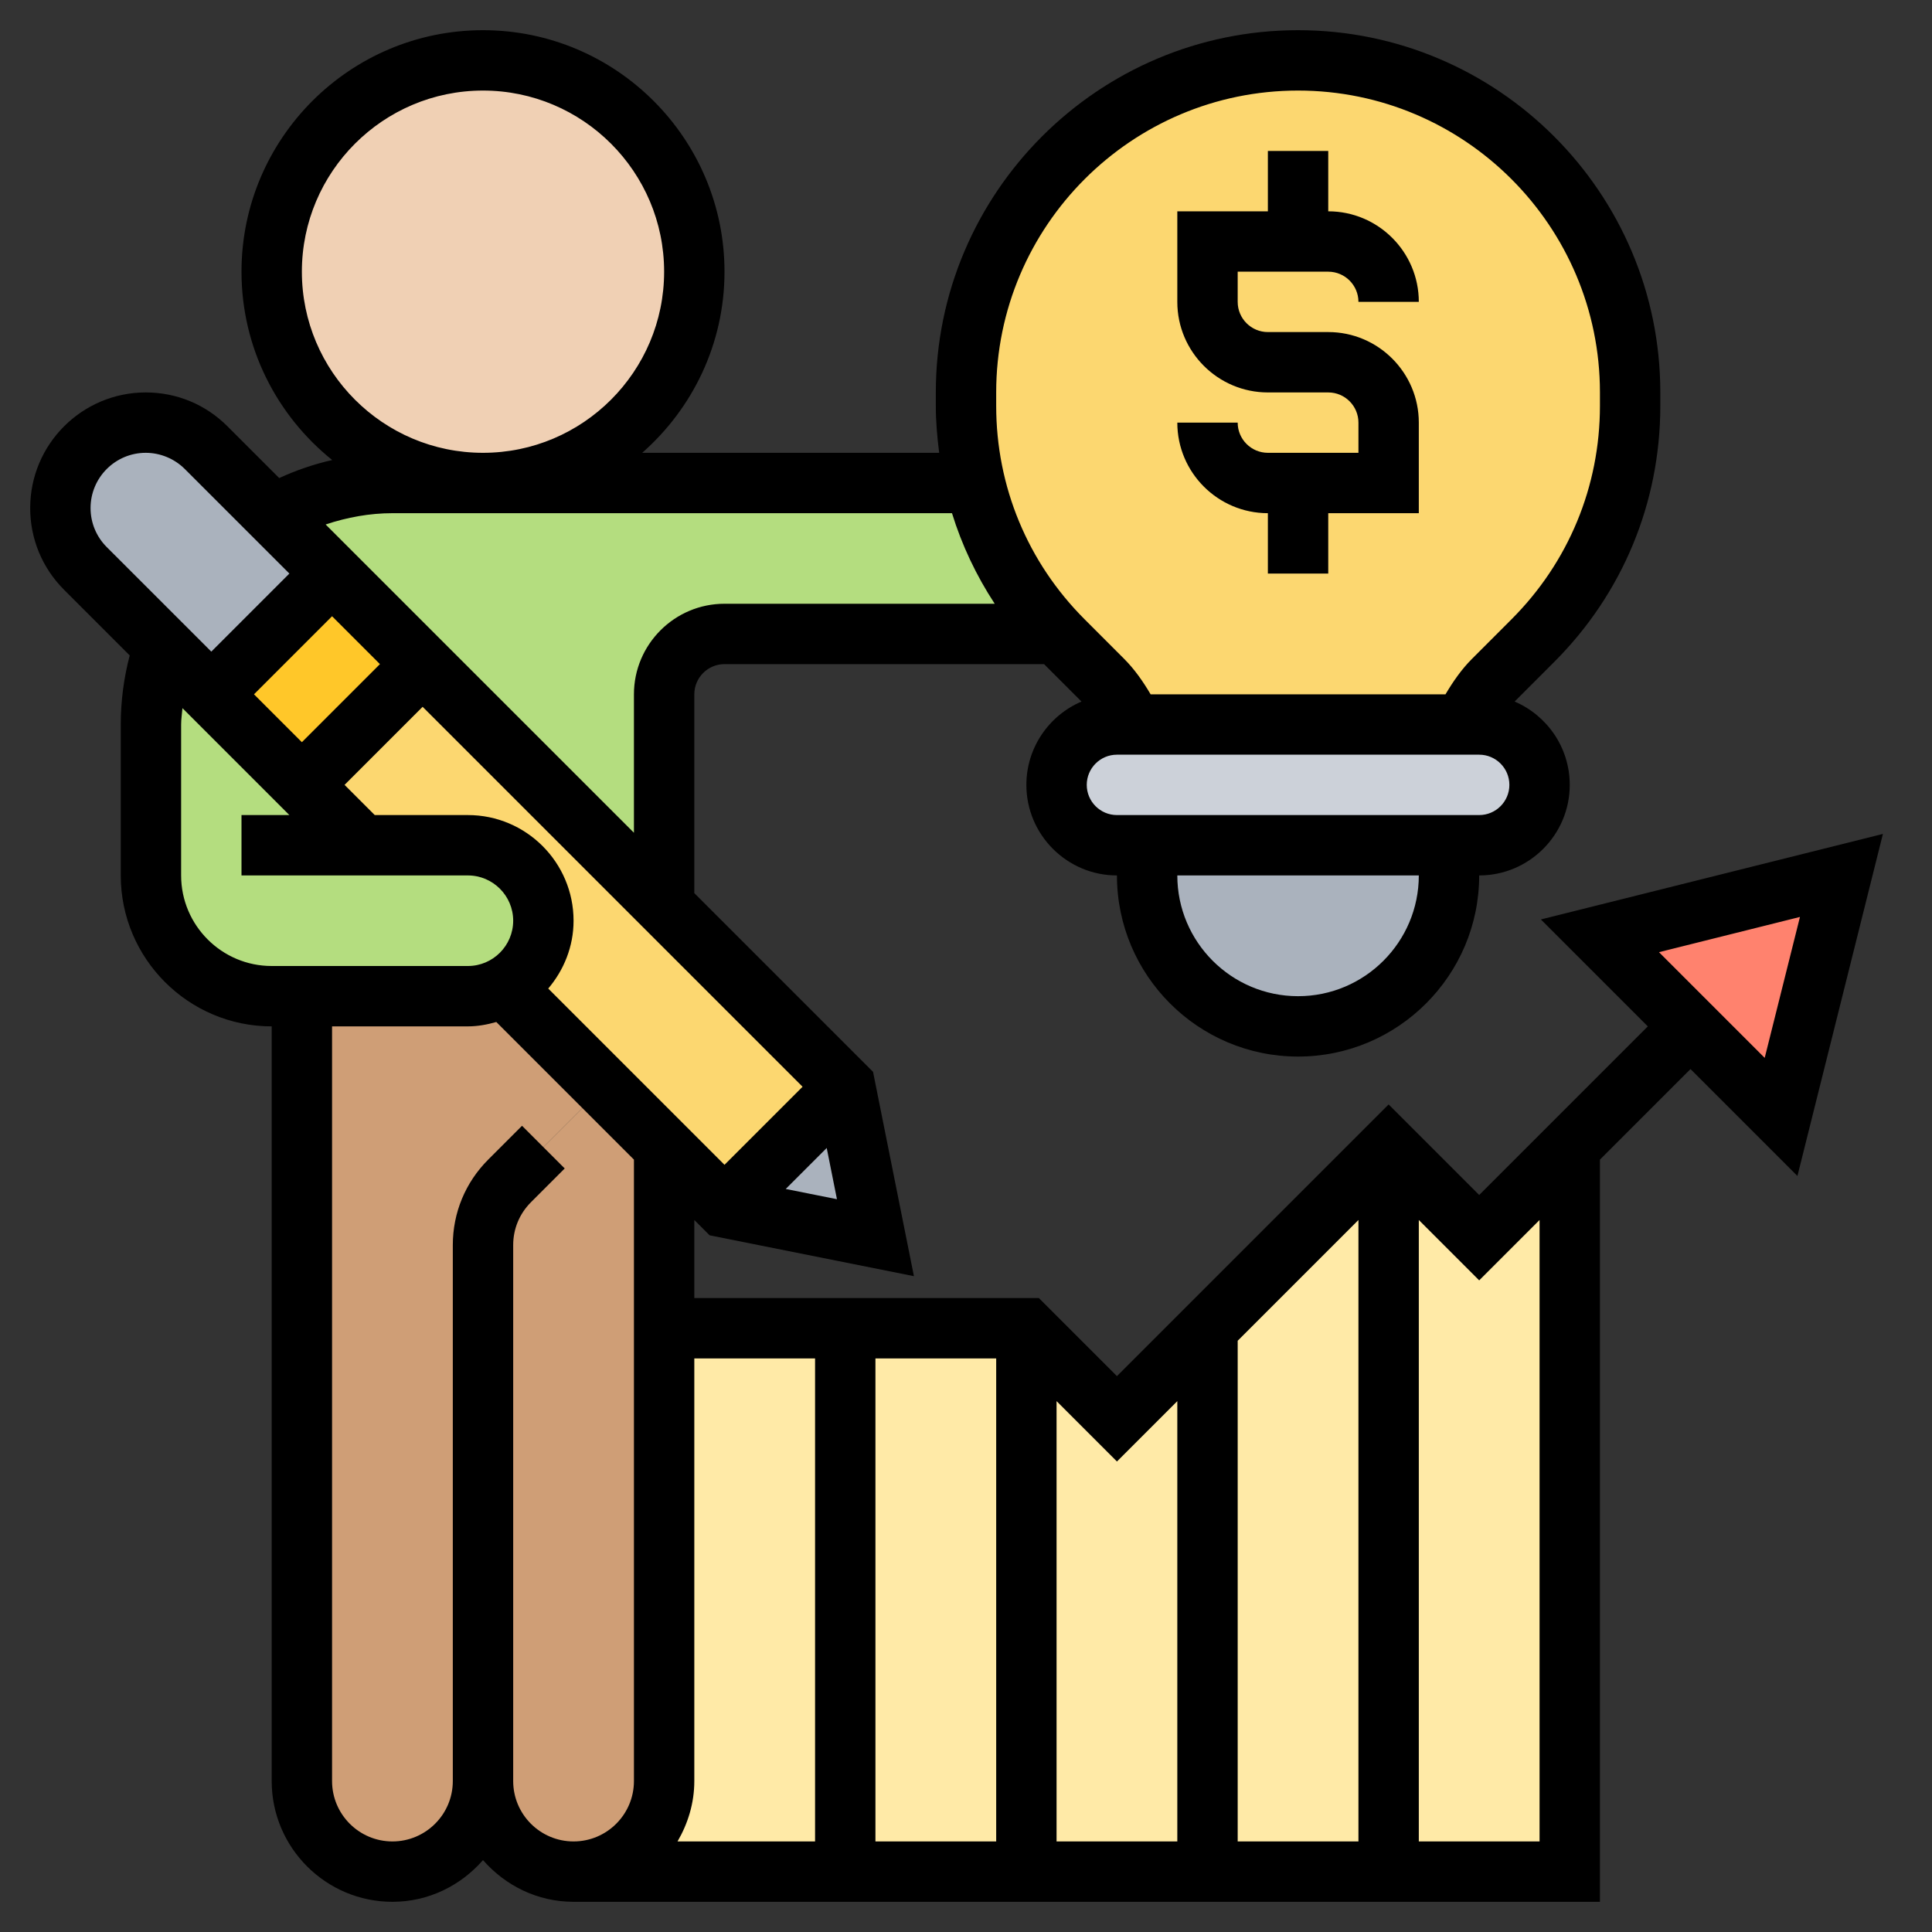<svg id="Layer_5" enable-background="new 0 0 64 64" height="512" viewBox="0 0 64 64" width="512" xmlns="http://www.w3.org/2000/svg"><rect x="0" y="0" width="64" height="64" fill="#333333" stroke="none"/><path d="m49 41-3-3-6 6-3 3-3-3h-6-6v15c0 .83-.34 1.58-.88 2.12s-1.29.88-2.12.88h9 6 6 6 6v-24z" fill="#ffeaa7"/><path d="m20 36-2 2-1.12 1.12c-.56.56-.88 1.33-.88 2.12v.76 17c0 .83-.34 1.58-.88 2.12s-1.29.88-2.12.88c-1.66 0-3-1.34-3-3v-26h5.5c.43 0 .84-.11 1.19-.3h.01z" fill="#cf9e76"/><path d="m22 44v15c0 .83-.34 1.58-.88 2.12s-1.29.88-2.12.88c-1.66 0-3-1.34-3-3v-17-.76c0-.79.32-1.56.88-2.12l1.12-1.12 2-2 2 2z" fill="#cf9e76"/><path d="m16.69 32.7c-.35.19-.76.3-1.19.3h-5.5-1c-2.21 0-4-1.79-4-4v-5c0-.9.15-1.77.42-2.58l1.58 1.58 3 3 2 2h3.5c.69 0 1.32.28 1.77.73s.73 1.08.73 1.77c0 .94-.52 1.77-1.3 2.2z" fill="#b4dd7f"/><path d="m9.05 17.04c1.16-.66 2.51-1.04 3.95-1.04h3 16.25l.05-.01c.44 1.87 1.37 3.6 2.71 5.01h-11.01c-1.1 0-2 .9-2 2v7l-8-8-3-3-1.95-1.95z" fill="#b4dd7f"/><circle cx="16" cy="9" fill="#f0d0b4" r="7"/><path d="m9.05 17.05 1.95 1.95-4 4-1.58-1.58-2.59-2.59c-.53-.53-.83-1.25-.83-2 0-.78.32-1.49.83-2s1.22-.83 2-.83c.75 0 1.47.3 2 .83z" fill="#aab2bd"/><path d="m14 22 8 8 6 6-4 4-2-2-2-2-3.3-3.3c.78-.43 1.3-1.26 1.3-2.2 0-.69-.28-1.32-.73-1.77s-1.08-.73-1.77-.73h-3.5l-2-2z" fill="#fcd770"/><path d="m28 36 1 5-5-1z" fill="#aab2bd"/><path d="m7.672 20.379h5.657v4.243h-5.657z" fill="#ffc729" transform="matrix(.707 -.707 .707 .707 -12.835 14.015)"/><path d="m48 28v1c0 2.76-2.24 5-5 5s-5-2.24-5-5v-1z" fill="#aab2bd"/><path d="m49 24c1.1 0 2 .9 2 2 0 .55-.22 1.05-.59 1.41-.36.37-.86.59-1.41.59h-1-10-1c-1.1 0-2-.9-2-2 0-.55.22-1.05.59-1.41.36-.37.86-.59 1.41-.59h.54 10.92z" fill="#ccd1d9"/><path d="m54 13v.44c0 2.92-1.16 5.72-3.22 7.78l-1.32 1.32c-.42.42-.75.92-1 1.46h-10.92c-.25-.54-.58-1.04-1-1.46l-1.32-1.32c-.07-.07-.14-.15-.21-.22-1.34-1.41-2.27-3.14-2.71-5.01-.2-.83-.3-1.68-.3-2.55v-.44c0-6.08 4.92-11 11-11s11 4.92 11 11z" fill="#fcd770"/><path d="m61 29-2 8-3-3-3-3z" fill="#ff826e"/><path d="m42 15c-.552 0-1-.449-1-1h-2c0 1.654 1.346 3 3 3v2h2v-2h3v-3c0-1.654-1.346-3-3-3h-2c-.552 0-1-.449-1-1v-1h3c.552 0 1 .449 1 1h2c0-1.654-1.346-3-3-3v-2h-2v2h-3v3c0 1.654 1.346 3 3 3h2c.552 0 1 .449 1 1v1z"/><path d="m59.542 38.956 2.832-11.331-11.33 2.833 3.542 3.542-5.586 5.586-3-3-9 9-2.586-2.586h-11.414v-2.586l.507.507 6.768 1.354-1.354-6.768-5.921-5.921v-6.586c0-.551.448-1 1-1h10.586l1.24 1.24c-1.072.458-1.826 1.522-1.826 2.76 0 1.654 1.346 3 3 3 0 3.309 2.691 6 6 6s6-2.691 6-6c1.654 0 3-1.346 3-3 0-1.238-.754-2.302-1.826-2.76l1.311-1.312c2.267-2.265 3.515-5.279 3.515-8.484v-.444c0-6.617-5.383-12-12-12s-12 5.383-12 12v.444c0 .526.046 1.043.112 1.556h-9.838c1.667-1.467 2.726-3.61 2.726-6 0-4.411-3.589-8-8-8s-8 3.589-8 8c0 2.522 1.176 4.771 3.005 6.239-.605.137-1.192.338-1.756.597l-1.714-1.714c-.723-.724-1.683-1.122-2.707-1.122-2.11 0-3.828 1.717-3.828 3.829 0 1.022.398 1.983 1.121 2.707l2.176 2.176c-.195.744-.297 1.511-.297 2.288v5c0 2.757 2.243 5 5 5v25c0 2.206 1.794 4 4 4 1.201 0 2.266-.542 3-1.382.734.84 1.799 1.382 3 1.382h34v-24.586l3-3zm-14.542 22.044h-4v-16.586l4-4zm-6-14.586v14.586h-4v-14.586l2 2zm-6 14.586h-4v-16h4zm-6-16v16h-4.556c.344-.591.556-1.268.556-2v-14zm-11.5-18h-3.086l-1-1 2.586-2.586 12.586 12.586-2.586 2.586-5.839-5.839c.516-.61.839-1.388.839-2.247 0-1.93-1.57-3.5-3.5-3.5zm-2.914-5-2.586 2.586-1.586-1.586 2.586-2.586zm13.442 17.386 1.358-1.358.339 1.697zm16.972-6.386c-2.206 0-4-1.794-4-4h8c0 2.206-1.794 4-4 4zm6-6h-12c-.552 0-1-.449-1-1s.448-1 1-1h12c.552 0 1 .449 1 1s-.448 1-1 1zm-16-14c0-5.514 4.486-10 10-10s10 4.486 10 10v.444c0 2.671-1.04 5.182-2.929 7.071l-1.313 1.314c-.339.339-.62.742-.874 1.171h-9.768c-.254-.43-.535-.832-.874-1.171l-1.313-1.314c-1.889-1.889-2.929-4.4-2.929-7.071zm-23-4c0-3.309 2.691-6 6-6s6 2.691 6 6-2.691 6-6 6-6-2.691-6-6zm3 8h18.536c.327 1.06.804 2.067 1.415 3h-8.951c-1.654 0-3 1.346-3 3v4.586l-10.213-10.212c.711-.237 1.457-.374 2.213-.374zm-10-.171c0-1.009.82-1.829 1.828-1.829.481 0 .952.195 1.293.536l3.465 3.464-2.586 2.586-3.465-3.464c-.345-.346-.535-.805-.535-1.293zm3 12.171v-5c0-.182.03-.361.044-.542l3.542 3.542h-1.586v2h7.5c.827 0 1.5.673 1.5 1.5s-.673 1.5-1.5 1.5h-6.5c-1.654 0-3-1.346-3-3zm11 30v-17-.757c0-.534.208-1.036.586-1.415l1.121-1.121-1.414-1.414-1.121 1.121c-.756.756-1.172 1.761-1.172 2.829v.757 17c0 1.103-.897 2-2 2s-2-.897-2-2v-25h4.5c.328 0 .64-.06.941-.145l4.559 4.559v20.586c0 1.103-.897 2-2 2s-2-.897-2-2zm34 2h-4v-20.586l2 2 2-2zm8.626-30.625-1.168 4.669-3.502-3.502z"/></svg>